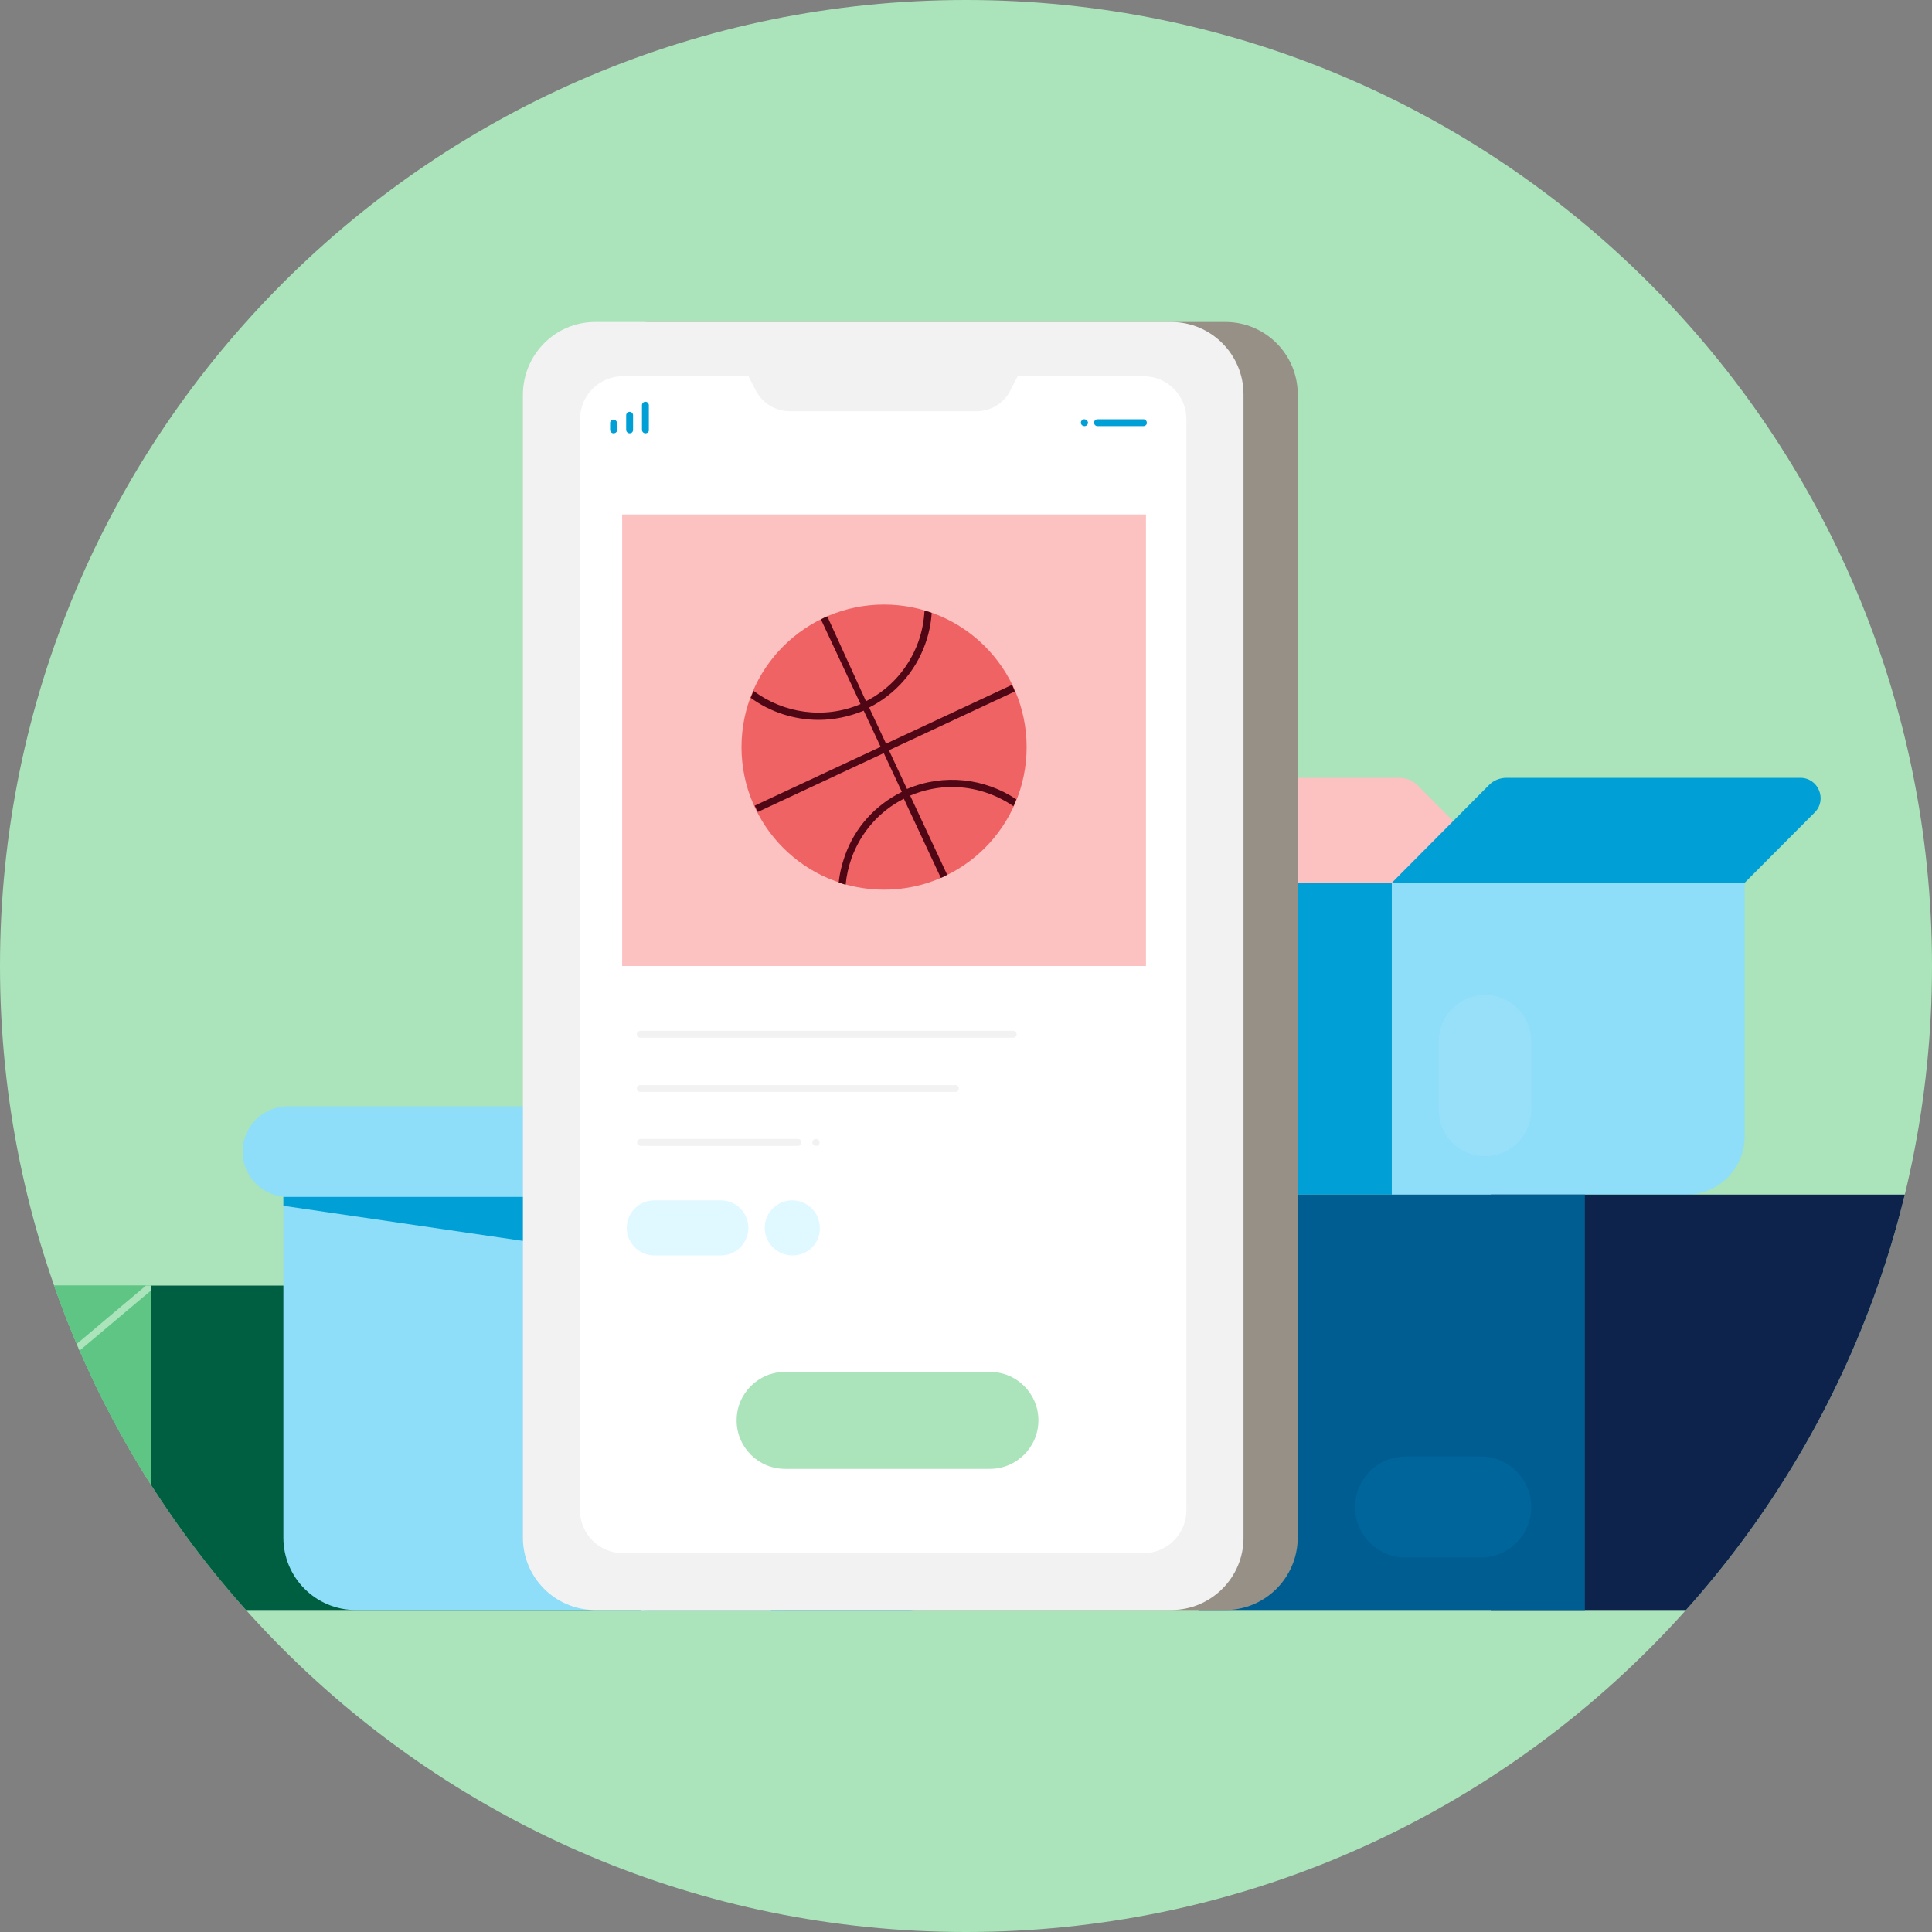 <svg width="120" height="120" viewBox="0 0 120 120" fill="none" xmlns="http://www.w3.org/2000/svg">
<rect x="0" y="0" width="120" height="120" fill="#808080" stroke="none"/>
<g clip-path="url(#clip0)">
<path d="M0 60C0 26.863 26.863 0 60 0V0C93.137 0 120 26.863 120 60V60C120 93.137 93.137 120 60 120V120C26.863 120 0 93.137 0 60V60Z" fill="#ABE3BB"/>
<path d="M69.361 48.312H86.929C87.356 48.312 87.766 48.49 88.069 48.793L94.056 54.815H72.835L68.488 50.432C67.704 49.648 68.256 48.312 69.361 48.312Z" fill="#FBC2C1"/>
<path d="M86.447 74.2H76.416C74.421 74.2 72.799 72.578 72.799 70.583V54.815H86.447V74.2V74.2Z" fill="#00A0D6"/>
<path d="M86.448 74.2H104.746C106.741 74.2 108.363 72.578 108.363 70.583V54.815H86.448V74.2V74.2Z" fill="#8EDDF9"/>
<path d="M111.82 48.312H93.575C93.165 48.312 92.755 48.472 92.47 48.775L86.466 54.815H108.381L112.728 50.45C113.495 49.666 112.942 48.312 111.82 48.312Z" fill="#00A0D6"/>
<g opacity="0.5">
<g opacity="0.5">
<path opacity="0.5" d="M92.238 71.812C90.653 71.812 89.37 70.529 89.37 68.944V64.667C89.37 63.082 90.653 61.799 92.238 61.799C93.824 61.799 95.107 63.082 95.107 64.667V68.944C95.107 70.529 93.824 71.812 92.238 71.812Z" fill="#DBF7FF"/>
</g>
</g>
<path d="M39.819 79.849H9.405V100H39.819V79.849Z" fill="#005E41"/>
<path d="M9.405 79.849H-1V100H9.405V79.849Z" fill="#5EC584"/>
<path d="M9.405 79.849H-1V100H9.405V79.849Z" fill="#5EC584"/>
<path d="M4.203 85.817C4.328 85.817 4.417 85.71 4.417 85.603V85.532C4.417 85.407 4.31 85.318 4.203 85.318C4.078 85.318 3.989 85.425 3.989 85.532V85.603C3.989 85.71 4.078 85.817 4.203 85.817Z" fill="#ABE3BB"/>
<path d="M9.405 79.849H9.067L4.203 83.947L-0.661 79.849H-1V80.134L4.06 84.392C4.096 84.428 4.149 84.445 4.203 84.445C4.256 84.445 4.31 84.428 4.345 84.392L9.405 80.134V79.849Z" fill="#ABE3BB"/>
<path d="M9.405 99.715L4.416 95.51V86.69C4.416 86.566 4.31 86.477 4.203 86.477C4.078 86.477 3.989 86.584 3.989 86.69V95.51L-1 99.715V100H-0.661L4.203 95.902L9.067 100H9.405V99.715Z" fill="#ABE3BB"/>
<path d="M92.594 100H119.267C120.639 100 121.762 98.877 121.762 97.505V76.695C121.762 75.323 120.639 74.2 119.267 74.2H92.594V100Z" fill="#0D234B"/>
<path d="M98.439 100H74.439V76.766C74.439 75.341 75.597 74.2 77.004 74.2H98.439V100V100Z" fill="#005D92"/>
<g opacity="0.5">
<g opacity="0.5">
<path opacity="0.5" d="M95.107 93.604C95.107 95.332 93.699 96.74 91.971 96.74H87.303C85.574 96.74 84.167 95.332 84.167 93.604C84.167 91.875 85.574 90.468 87.303 90.468H91.971C93.699 90.468 95.107 91.875 95.107 93.604Z" fill="#00A0D6"/>
</g>
</g>
<path d="M76.114 100H40.336C37.86 100 35.846 97.987 35.846 95.51V24.49C35.846 22.013 37.86 20 40.336 20H76.114C78.59 20 80.604 22.013 80.604 24.49V95.528C80.586 97.987 78.59 100 76.114 100Z" fill="#969087"/>
<path d="M22.091 100H48.675V69.711H17.601V95.51C17.601 97.987 19.614 100 22.091 100Z" fill="#8EDDF9"/>
<path d="M56.461 100H47.891V68.713H59.347V97.114C59.33 98.717 58.047 100 56.461 100Z" fill="#00A0D6"/>
<path d="M17.886 74.343H48.39C49.94 74.343 51.205 73.078 51.205 71.528C51.205 69.978 49.94 68.713 48.39 68.713H17.886C16.336 68.713 15.071 69.978 15.071 71.528C15.071 73.096 16.336 74.343 17.886 74.343Z" fill="#8EDDF9"/>
<path d="M59.062 74.343H54.501C52.951 74.343 51.686 73.078 51.686 71.528C51.686 69.978 52.951 68.713 54.501 68.713H59.062C60.612 68.713 61.877 69.978 61.877 71.528C61.895 73.096 60.63 74.343 59.062 74.343Z" fill="#00A0D6"/>
<path d="M17.601 74.895L47.873 79.332V74.343H17.601V74.895Z" fill="#00A0D6"/>
<g opacity="0.5">
<path opacity="0.5" d="M40.924 96.632H36.185C34.278 96.632 32.746 95.082 32.746 93.194C32.746 91.287 34.296 89.755 36.185 89.755H40.924C42.831 89.755 44.363 91.305 44.363 93.194C44.381 95.1 42.831 96.632 40.924 96.632Z" fill="#E0F8FF"/>
</g>
<path d="M72.746 100H36.969C34.492 100 32.479 97.987 32.479 95.51V24.49C32.497 22.013 34.492 20 36.969 20H72.746C75.223 20 77.236 22.013 77.236 24.49V95.528C77.236 97.987 75.223 100 72.746 100Z" fill="#F3F2F2"/>
<path d="M71.018 96.472H38.697C37.218 96.472 36.024 95.278 36.024 93.799V26.04C36.024 24.561 37.218 23.367 38.697 23.367H71.018C72.497 23.367 73.69 24.561 73.69 26.04V93.799C73.69 95.278 72.497 96.472 71.018 96.472Z" fill="white"/>
<path d="M60.666 25.541H49.049C48.158 25.541 47.356 25.042 46.947 24.258L45.931 22.28H63.766L62.751 24.258C62.358 25.042 61.539 25.541 60.666 25.541Z" fill="#F3F2F2"/>
<path d="M71.018 26.468H68.167C68.042 26.468 67.953 26.361 67.953 26.254C67.953 26.129 68.06 26.04 68.167 26.04H71.018C71.142 26.04 71.231 26.147 71.231 26.254C71.249 26.361 71.142 26.468 71.018 26.468Z" fill="#00A0D6"/>
<path d="M67.365 26.468C67.223 26.468 67.134 26.361 67.134 26.254C67.134 26.129 67.241 26.04 67.348 26.04C67.454 26.04 67.579 26.147 67.579 26.254C67.579 26.361 67.49 26.468 67.365 26.468Z" fill="#00A0D6"/>
<path d="M38.109 26.913C37.985 26.913 37.895 26.806 37.895 26.699V26.271C37.895 26.147 38.002 26.058 38.109 26.058C38.216 26.058 38.323 26.165 38.323 26.271V26.699C38.341 26.824 38.234 26.913 38.109 26.913Z" fill="#00A0D6"/>
<path d="M39.107 26.913C38.982 26.913 38.893 26.806 38.893 26.7V25.791C38.893 25.666 39 25.577 39.107 25.577C39.232 25.577 39.321 25.684 39.321 25.791V26.7C39.321 26.824 39.232 26.913 39.107 26.913Z" fill="#00A0D6"/>
<path d="M40.087 26.913C39.962 26.913 39.873 26.806 39.873 26.699V25.167C39.873 25.042 39.98 24.953 40.087 24.953C40.212 24.953 40.301 25.06 40.301 25.167V26.699C40.319 26.824 40.212 26.913 40.087 26.913Z" fill="#00A0D6"/>
<path d="M71.178 31.955H38.644V60H71.178V31.955Z" fill="#FBC2C1"/>
<path d="M54.911 55.26C59.801 55.26 63.766 51.296 63.766 46.405C63.766 41.514 59.801 37.55 54.911 37.55C50.02 37.55 46.056 41.514 46.056 46.405C46.056 51.296 50.02 55.26 54.911 55.26Z" fill="#F06365"/>
<path d="M52.488 53.122C52.292 53.674 52.149 54.245 52.096 54.815C52.238 54.868 52.381 54.904 52.523 54.957C52.577 54.387 52.702 53.835 52.897 53.282C53.485 51.679 54.626 50.378 56.14 49.612L58.439 54.53C58.51 54.494 58.581 54.476 58.635 54.441C58.688 54.405 58.759 54.369 58.831 54.334L56.532 49.416C57.387 49.06 58.261 48.882 59.133 48.882C60.488 48.882 61.824 49.309 62.946 50.075C63.018 49.933 63.071 49.79 63.125 49.648C61.182 48.347 58.635 48.026 56.336 49.006L55.214 46.601L63.035 42.948C63 42.841 62.946 42.752 62.911 42.645C62.893 42.61 62.875 42.574 62.857 42.538L55.035 46.191L53.984 43.946C55.606 43.127 56.835 41.737 57.459 40.026C57.69 39.385 57.833 38.726 57.868 38.066C57.726 38.013 57.583 37.959 57.423 37.924C57.387 38.583 57.263 39.242 57.031 39.884C56.443 41.487 55.303 42.788 53.788 43.554L51.383 38.28C51.312 38.316 51.24 38.334 51.187 38.369C51.116 38.405 51.062 38.441 50.991 38.476L53.45 43.732C51.187 44.694 48.657 44.302 46.804 42.913C46.751 43.055 46.679 43.198 46.626 43.34C47.837 44.231 49.334 44.712 50.849 44.712C51.793 44.712 52.737 44.516 53.646 44.142L54.697 46.387L46.875 50.04C46.893 50.075 46.911 50.111 46.929 50.147C46.982 50.253 47.018 50.343 47.071 50.432L54.893 46.779L56.016 49.184C54.341 50.022 53.111 51.394 52.488 53.122Z" fill="#500715"/>
<path d="M61.486 91.234H48.764C47.089 91.234 45.753 89.88 45.753 88.223C45.753 86.548 47.107 85.212 48.764 85.212H61.486C63.16 85.212 64.497 86.566 64.497 88.223C64.497 89.88 63.143 91.234 61.486 91.234Z" fill="#ABE3BB"/>
<path d="M44.773 77.978H40.639C39.695 77.978 38.929 77.211 38.929 76.267C38.929 75.323 39.695 74.557 40.639 74.557H44.773C45.717 74.557 46.483 75.323 46.483 76.267C46.483 77.194 45.717 77.978 44.773 77.978Z" fill="#E0F8FF"/>
<path d="M49.227 77.978C48.283 77.978 47.499 77.211 47.499 76.267C47.499 75.323 48.265 74.557 49.209 74.557C50.154 74.557 50.92 75.323 50.92 76.267C50.956 77.194 50.189 77.978 49.227 77.978Z" fill="#E0F8FF"/>
<path d="M62.929 64.454H39.766C39.642 64.454 39.553 64.347 39.553 64.24C39.553 64.133 39.659 64.026 39.766 64.026H62.929C63.054 64.026 63.143 64.133 63.143 64.24C63.143 64.347 63.054 64.454 62.929 64.454Z" fill="#F3F2F2"/>
<path d="M59.348 67.821H39.766C39.642 67.821 39.553 67.714 39.553 67.607C39.553 67.483 39.659 67.394 39.766 67.394H59.348C59.472 67.394 59.561 67.501 59.561 67.607C59.561 67.714 59.472 67.821 59.348 67.821Z" fill="#F3F2F2"/>
<path d="M49.566 71.171H39.784C39.659 71.171 39.57 71.064 39.57 70.957C39.57 70.832 39.677 70.743 39.784 70.743H49.566C49.69 70.743 49.779 70.85 49.779 70.957C49.779 71.082 49.69 71.171 49.566 71.171Z" fill="#F3F2F2"/>
<path d="M50.688 71.172H50.67C50.546 71.172 50.456 71.065 50.456 70.958C50.456 70.833 50.563 70.744 50.67 70.744H50.688C50.813 70.744 50.902 70.851 50.902 70.958C50.92 71.083 50.813 71.172 50.688 71.172Z" fill="#F3F2F2"/>
</g>
<defs>
<clipPath id="clip0">
<path d="M0 60C0 26.863 26.863 0 60 0V0C93.137 0 120 26.863 120 60V60C120 93.137 93.137 120 60 120V120C26.863 120 0 93.137 0 60V60Z" fill="white"/>
</clipPath>
</defs>
</svg>
